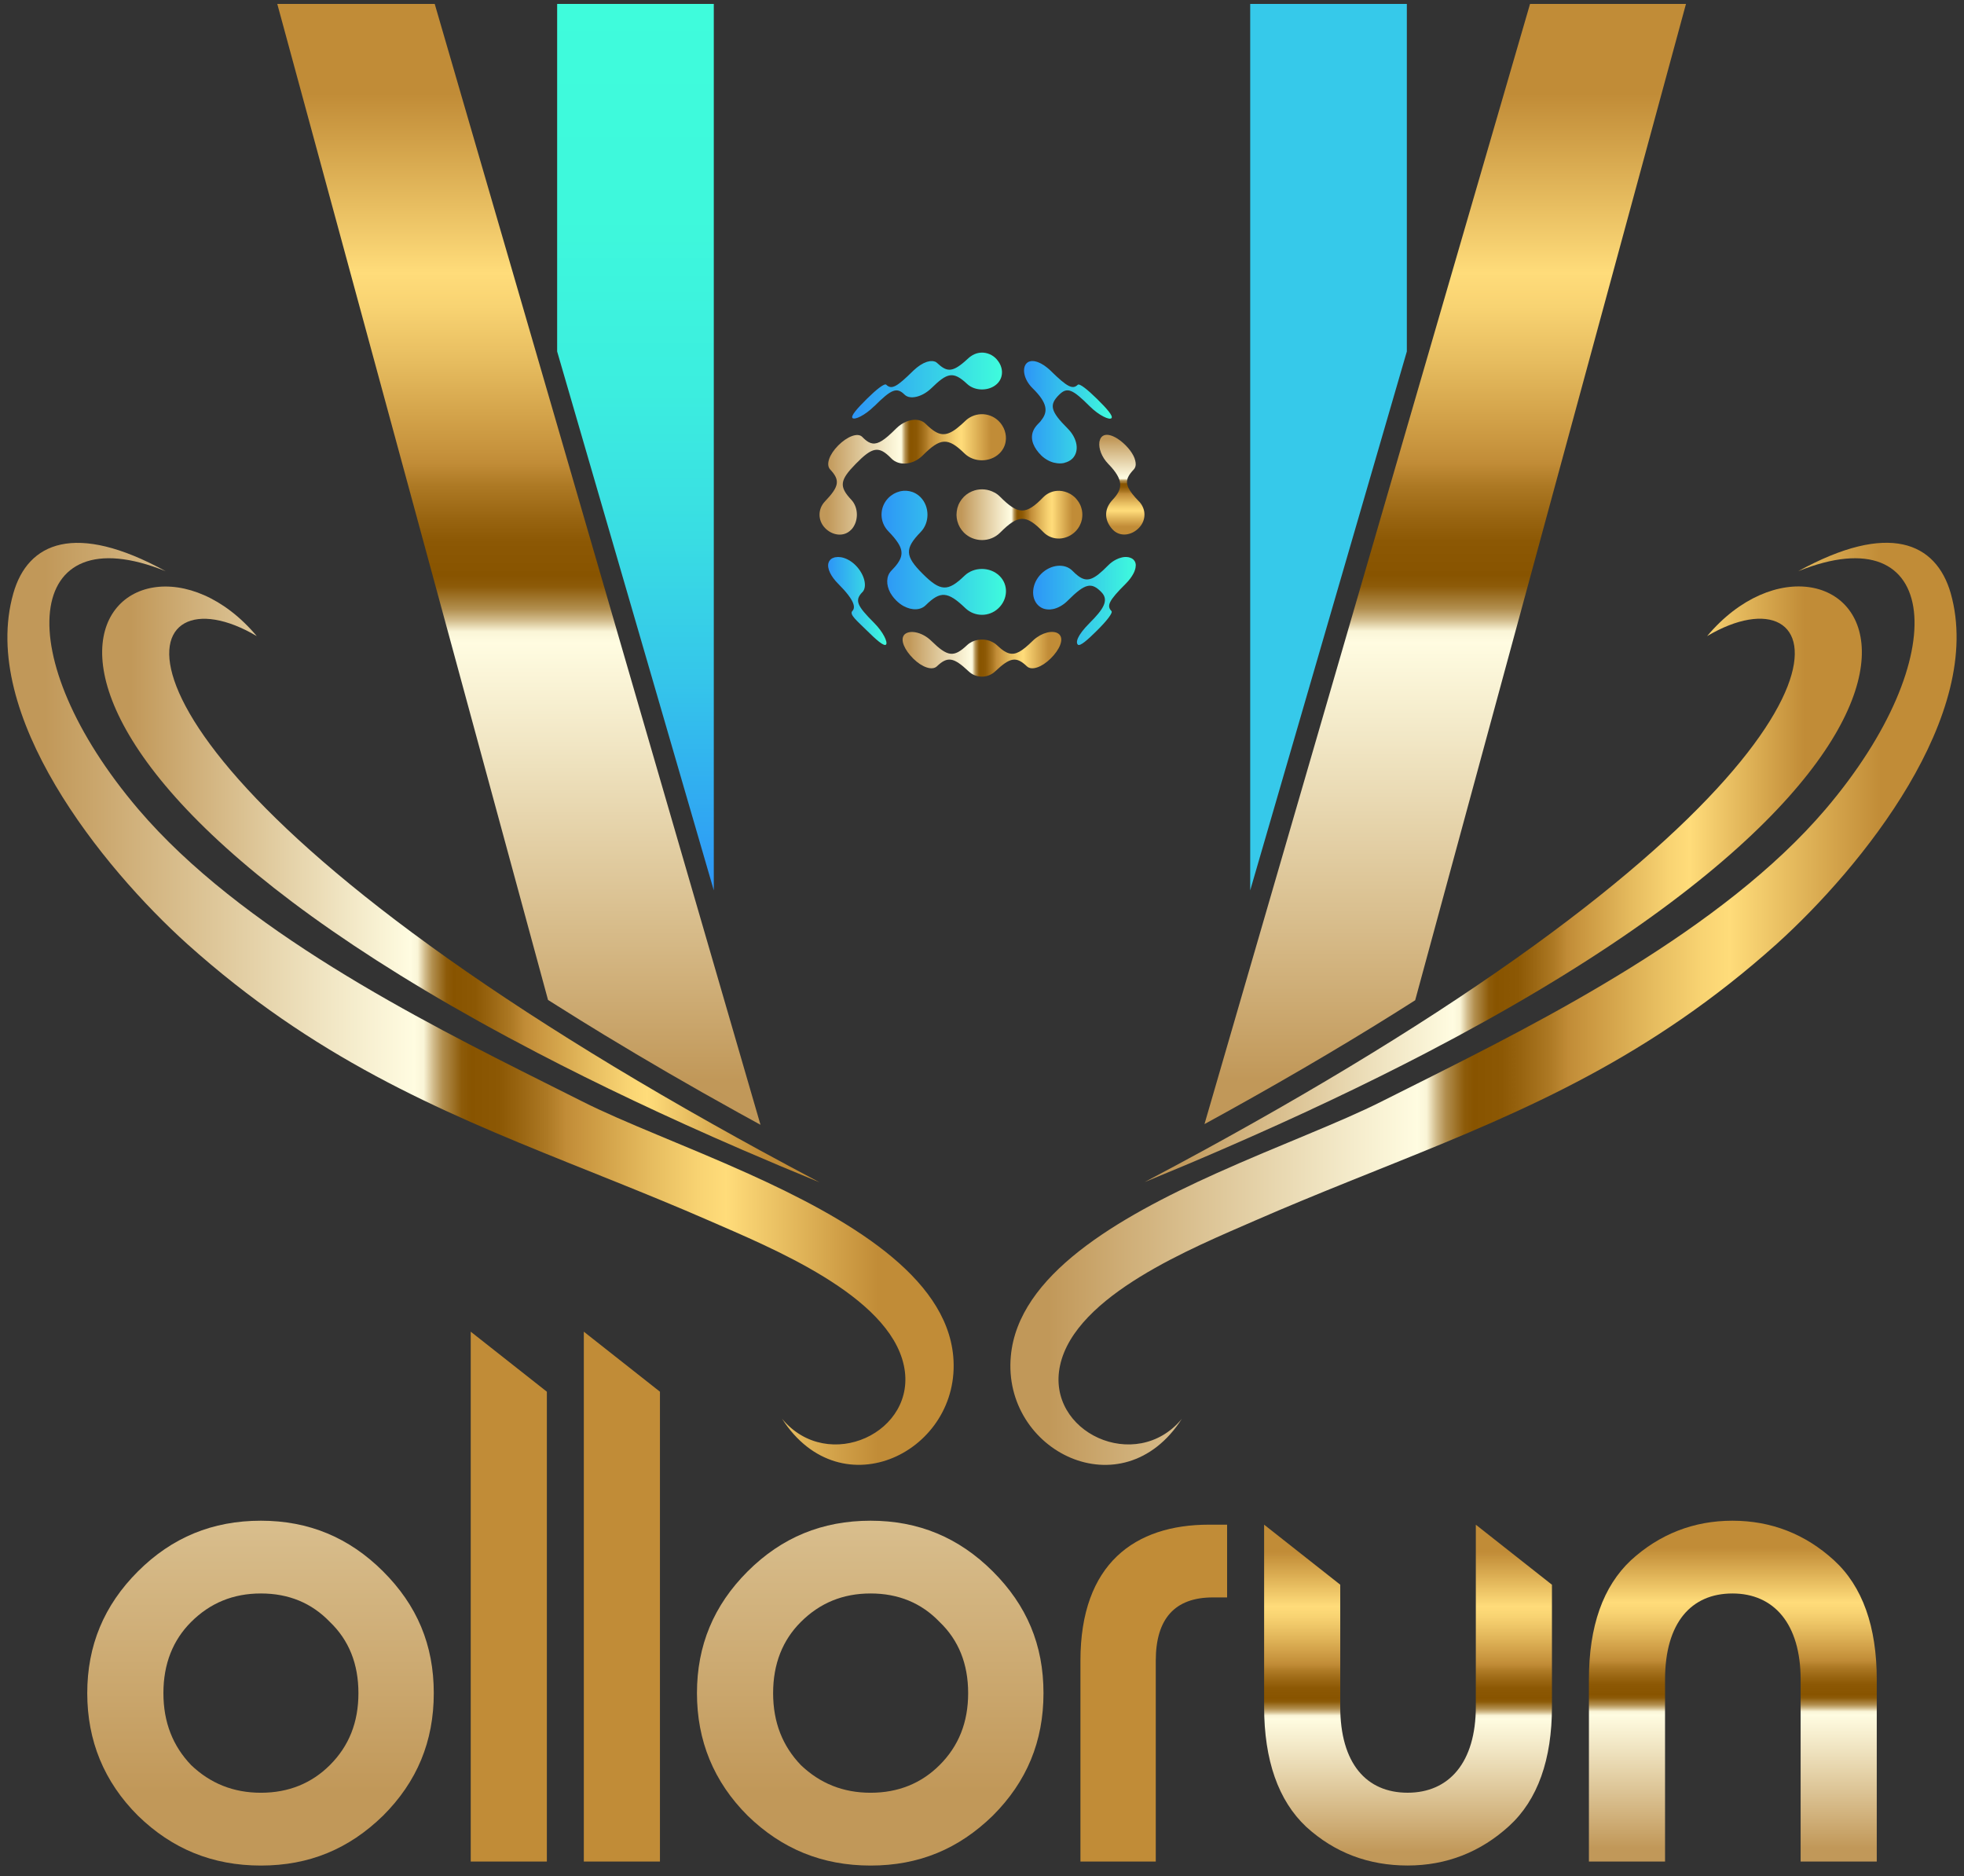 <svg width="134" height="128" viewBox="0 0 134 128" fill="none" xmlns="http://www.w3.org/2000/svg">
<rect x="0" y="0" width="134" height="128" fill="#333333" stroke="none"/>
<g clip-path="url(#clip0_1_1188)">
<path d="M125.127 106.453C123.179 104.673 120.852 103.756 118.202 103.756C115.551 103.756 113.225 104.673 111.277 106.453C109.382 108.233 108.409 110.933 108.409 114.6V127.011H113.603V114.6C113.603 110.717 115.388 108.72 118.202 108.72C121.016 108.72 122.854 110.77 122.854 114.6V127.011H128.048V114.6C128.048 110.984 127.075 108.233 125.127 106.453Z" fill="url(#paint0_linear_1_1188)"/>
<path d="M100.693 116.434C100.693 120.264 98.855 122.315 96.04 122.315C93.227 122.315 91.442 120.318 91.442 116.434V108.121L86.248 104.026V116.434C86.248 120.104 87.221 122.855 89.115 124.637C91.064 126.418 93.39 127.281 96.04 127.281C98.691 127.281 101.017 126.364 102.966 124.584C104.914 122.804 105.887 120.051 105.887 116.437V108.124L100.693 104.029V116.437V116.434Z" fill="url(#paint1_linear_1_1188)"/>
<path d="M73.716 113.307V127.011H78.856V113.307C78.856 110.447 80.153 108.99 82.75 108.99H83.723V104.026H82.48C77.449 104.026 73.716 106.67 73.716 113.307Z" fill="url(#paint2_linear_1_1188)"/>
<path d="M59.4 103.756C56.101 103.756 53.341 104.89 51.014 107.21C48.688 109.53 47.552 112.283 47.552 115.52C47.552 118.757 48.688 121.563 51.014 123.884C53.341 126.15 56.098 127.284 59.4 127.284C62.702 127.284 65.406 126.15 67.732 123.884C70.058 121.563 71.195 118.81 71.195 115.52C71.195 112.23 70.058 109.53 67.732 107.21C65.406 104.89 62.646 103.756 59.4 103.756ZM64.106 120.43C62.863 121.67 61.292 122.317 59.4 122.317C57.508 122.317 55.938 121.67 54.641 120.43C53.397 119.134 52.748 117.517 52.748 115.52C52.748 113.523 53.397 111.903 54.641 110.663C55.938 109.369 57.508 108.72 59.4 108.72C61.292 108.72 62.863 109.367 64.106 110.663C65.403 111.903 66.055 113.523 66.055 115.52C66.055 117.517 65.406 119.134 64.106 120.43Z" fill="url(#paint3_linear_1_1188)"/>
<path d="M39.833 127.011H45.027V94.954L39.833 90.859V127.011Z" fill="url(#paint4_linear_1_1188)"/>
<path d="M32.117 127.011H37.311V94.954L32.117 90.859V127.011Z" fill="url(#paint5_linear_1_1188)"/>
<path d="M17.801 103.756C14.502 103.756 11.741 104.89 9.415 107.21C7.089 109.53 5.953 112.283 5.953 115.52C5.953 118.757 7.089 121.563 9.415 123.884C11.741 126.15 14.499 127.284 17.801 127.284C21.103 127.284 23.807 126.15 26.133 123.884C28.459 121.563 29.596 118.81 29.596 115.52C29.596 112.23 28.459 109.53 26.133 107.21C23.807 104.89 21.046 103.756 17.801 103.756ZM22.507 120.43C21.263 121.67 19.693 122.317 17.801 122.317C15.909 122.317 14.338 121.67 13.041 120.43C11.798 119.134 11.149 117.517 11.149 115.52C11.149 113.523 11.798 111.903 13.041 110.663C14.338 109.369 15.909 108.72 17.801 108.72C19.693 108.72 21.263 109.367 22.507 110.663C23.804 111.903 24.455 113.523 24.455 115.52C24.455 117.517 23.807 119.134 22.507 120.43Z" fill="url(#paint6_linear_1_1188)"/>
<path d="M65.038 92.538C64.542 87.048 57.85 83.142 51.057 80.077C46.825 78.168 42.556 76.583 39.718 75.145C38.935 74.752 38.112 74.338 37.255 73.91C28.569 69.561 16.415 63.405 9.431 55.205C0.579 44.799 1.605 35.056 11.304 38.972C5.129 35.583 1.897 37.007 0.911 40.479C-1.447 48.755 6.973 59.174 12.773 64.405C21.368 72.117 29.775 75.714 38.721 79.312C39.825 79.756 40.934 80.2 42.057 80.651C44.126 81.485 46.23 82.343 48.374 83.279C52.579 85.12 60.638 88.371 61.667 93.158C62.653 97.71 56.492 100.589 53.356 96.799C57.408 103.109 65.62 99.012 65.038 92.538Z" fill="url(#paint7_linear_1_1188)"/>
<path d="M133.092 40.469C132.092 37.01 128.873 35.569 122.685 38.974C132.384 35.059 133.424 44.785 124.558 55.207C117.564 63.421 105.378 69.585 96.689 73.937C95.848 74.356 95.038 74.763 94.272 75.148C91.447 76.58 87.21 78.152 83.002 80.047C76.19 83.113 69.463 87.018 68.967 92.527C68.37 99.017 76.584 103.112 80.636 96.804C77.514 100.581 71.339 97.718 72.325 93.163C73.365 88.363 81.413 85.123 85.615 83.284C87.757 82.349 89.858 81.488 91.924 80.654C93.034 80.207 94.132 79.766 95.223 79.328C104.196 75.717 112.614 72.124 121.216 64.408C127.029 59.163 135.437 48.757 133.092 40.469Z" fill="url(#paint8_linear_1_1188)"/>
<path d="M51.887 78.505C51.373 78.224 50.861 77.943 50.357 77.663C45.495 74.971 41.191 72.41 37.391 69.983C36.898 69.668 36.41 69.355 35.933 69.045C4.955 48.883 9.34 38.557 17.519 43.401C8.589 32.768 -8.043 48.557 36.694 71.849C40.789 73.982 45.399 76.177 50.577 78.419C52.292 79.162 54.069 79.911 55.91 80.665C54.53 79.935 53.19 79.216 51.887 78.505Z" fill="url(#paint9_linear_1_1188)"/>
<path d="M116.473 43.401C124.668 38.544 129.055 48.883 98.013 69.072C97.536 69.382 97.048 69.695 96.555 70.01C92.784 72.413 88.52 74.952 83.71 77.617C83.206 77.895 82.694 78.176 82.18 78.459C80.858 79.181 79.499 79.911 78.098 80.651C79.96 79.889 81.753 79.133 83.487 78.379C88.614 76.155 93.189 73.979 97.252 71.865C142.061 48.554 125.416 32.752 116.473 43.401Z" fill="url(#paint10_linear_1_1188)"/>
<path d="M48.701 0.267H38.013V23.979L48.701 60.748V0.267Z" fill="url(#paint11_linear_1_1188)"/>
<path d="M95.986 0.267H85.299V60.748L95.986 23.979V0.267Z" fill="url(#paint12_linear_1_1188)"/>
<path d="M48.701 65.781L38.016 29.012L29.66 0.267H18.918L37.391 68.225C37.595 68.356 37.807 68.487 38.016 68.618C39.05 69.272 40.122 69.938 41.232 70.612C44.032 72.314 47.063 74.078 50.357 75.901C50.861 76.179 51.373 76.46 51.887 76.743L48.701 65.781Z" fill="url(#paint13_linear_1_1188)"/>
<path d="M104.392 0.267L95.987 29.183L85.302 65.95L82.18 76.695C82.694 76.415 83.206 76.131 83.71 75.853C88.521 73.188 92.784 70.652 96.555 68.246L115.031 0.267H104.392Z" fill="url(#paint14_linear_1_1188)"/>
<path d="M59.644 27.721C60.823 26.55 61.179 26.393 61.723 26.93C62.085 27.286 62.921 27.093 63.548 26.484C64.623 25.436 65.025 25.297 65.984 26.195C66.531 26.708 67.496 26.689 68.021 26.195C68.241 25.986 68.348 25.73 68.362 25.463C68.362 25.457 68.362 25.452 68.362 25.447C68.362 25.415 68.362 25.382 68.362 25.353C68.362 25.34 68.362 25.329 68.362 25.316C68.359 25.273 68.354 25.227 68.343 25.185C68.343 25.185 68.343 25.182 68.343 25.179C68.335 25.137 68.324 25.096 68.311 25.054C68.305 25.04 68.303 25.027 68.297 25.014C68.287 24.984 68.276 24.955 68.265 24.925C68.26 24.909 68.252 24.896 68.244 24.88C68.23 24.853 68.22 24.826 68.204 24.8C68.195 24.784 68.188 24.768 68.177 24.754C68.161 24.727 68.145 24.703 68.129 24.679C68.118 24.666 68.11 24.65 68.099 24.637C68.08 24.61 68.059 24.583 68.037 24.559C68.029 24.548 68.019 24.538 68.011 24.524C67.978 24.487 67.946 24.452 67.909 24.418C67.753 24.273 67.576 24.177 67.391 24.118C67 23.995 66.574 24.062 66.231 24.313C66.186 24.345 66.14 24.377 66.097 24.418C65.993 24.516 65.893 24.602 65.802 24.682C64.931 25.433 64.564 25.35 63.934 24.762C63.894 24.725 63.849 24.695 63.798 24.674C63.779 24.666 63.758 24.666 63.739 24.661C63.704 24.65 63.669 24.639 63.632 24.637C63.605 24.637 63.578 24.637 63.551 24.637C63.516 24.637 63.481 24.637 63.441 24.642C63.412 24.647 63.377 24.658 63.347 24.663C63.31 24.671 63.272 24.679 63.235 24.69C63.2 24.701 63.165 24.717 63.13 24.733C63.09 24.749 63.053 24.762 63.012 24.781C62.978 24.8 62.94 24.821 62.905 24.843C62.865 24.864 62.825 24.885 62.785 24.912C62.75 24.936 62.712 24.963 62.677 24.989C62.637 25.019 62.597 25.046 62.557 25.078C62.522 25.107 62.484 25.139 62.45 25.171C62.415 25.201 62.383 25.227 62.348 25.259C62.334 25.273 62.321 25.281 62.31 25.294C61.203 26.385 60.839 26.612 60.464 26.246C60.346 26.134 59.775 26.588 59.142 27.216C58.51 27.844 58.025 28.379 58.164 28.523C58.304 28.668 59.006 28.349 59.646 27.713L59.644 27.721Z" fill="url(#paint15_linear_1_1188)"/>
<path d="M58.837 40.407C59.191 40.041 58.989 39.191 58.381 38.576C58.081 38.271 57.735 38.092 57.422 38.026C57.422 38.026 57.419 38.026 57.416 38.026C57.365 38.015 57.317 38.012 57.269 38.01C57.239 38.01 57.21 38.002 57.183 38.002C57.135 38.002 57.092 38.01 57.047 38.015C57.022 38.017 56.996 38.015 56.971 38.023C56.926 38.033 56.883 38.052 56.843 38.068C56.827 38.076 56.805 38.079 56.789 38.087C56.733 38.116 56.685 38.154 56.642 38.199C56.586 38.261 56.548 38.33 56.524 38.41C56.417 38.787 56.695 39.338 57.189 39.832C57.197 39.84 57.205 39.849 57.213 39.856C58.333 40.984 58.379 41.455 58.153 41.69C57.926 41.928 58.502 42.382 59.134 43.011C59.767 43.639 60.308 44.12 60.45 43.981C60.592 43.842 60.273 43.133 59.635 42.495C58.462 41.321 58.301 40.96 58.831 40.407H58.837Z" fill="url(#paint16_linear_1_1188)"/>
<path d="M58.086 36.133C58.58 35.606 58.598 34.65 58.086 34.102C57.234 33.193 57.293 32.765 58.381 31.653C59.528 30.48 59.96 30.399 60.817 31.282C61.332 31.811 62.299 31.731 62.956 31.073C64.167 29.862 64.671 29.83 65.805 30.937C66.453 31.57 67.555 31.554 68.19 30.937C68.426 30.707 68.565 30.429 68.613 30.135C68.613 30.135 68.613 30.132 68.613 30.13C68.624 30.073 68.629 30.015 68.632 29.956C68.632 29.942 68.632 29.926 68.632 29.913C68.632 29.87 68.632 29.825 68.629 29.782C68.629 29.763 68.627 29.745 68.624 29.726C68.619 29.686 68.613 29.643 68.605 29.603C68.603 29.587 68.6 29.568 68.595 29.552C68.584 29.499 68.568 29.448 68.552 29.395C68.552 29.389 68.552 29.387 68.549 29.381C68.53 29.325 68.506 29.269 68.482 29.215C68.474 29.199 68.466 29.186 68.458 29.17C68.439 29.133 68.418 29.093 68.394 29.055C68.383 29.036 68.372 29.02 68.362 29.002C68.337 28.967 68.313 28.932 68.287 28.897C68.276 28.881 68.262 28.868 68.252 28.852C68.211 28.804 68.171 28.758 68.123 28.713C68.083 28.675 68.043 28.638 68 28.606C67.914 28.539 67.826 28.483 67.732 28.435C67.686 28.411 67.638 28.39 67.59 28.371C67.174 28.208 66.708 28.224 66.303 28.413C66.145 28.488 65.995 28.587 65.864 28.716C65.791 28.785 65.724 28.849 65.657 28.908C65.636 28.927 65.617 28.945 65.596 28.964C64.73 29.739 64.237 29.822 63.538 29.261C63.497 29.229 63.457 29.194 63.414 29.157C63.395 29.138 63.374 29.125 63.355 29.106C63.296 29.052 63.237 28.996 63.173 28.935C63.17 28.932 63.165 28.927 63.162 28.924C62.921 28.683 62.581 28.601 62.222 28.657C62.157 28.668 62.093 28.681 62.029 28.7C61.97 28.716 61.908 28.737 61.849 28.761C61.6 28.863 61.356 29.023 61.136 29.242C60.932 29.445 60.756 29.614 60.592 29.755C60.005 30.261 59.635 30.373 59.255 30.159C59.118 30.081 58.981 29.966 58.831 29.811C58.523 29.491 57.794 29.785 57.189 30.394C56.583 31.004 56.331 31.701 56.642 32.033C57.328 32.765 57.264 33.185 56.285 34.211C55.798 34.722 55.784 35.492 56.285 36.021C56.787 36.547 57.588 36.66 58.081 36.133H58.086Z" fill="url(#paint17_linear_1_1188)"/>
<path d="M71.465 43.152C71.424 43.163 71.382 43.179 71.339 43.192C71.296 43.206 71.253 43.216 71.21 43.233C71.162 43.251 71.114 43.278 71.065 43.299C71.028 43.318 70.988 43.334 70.95 43.355C70.894 43.388 70.84 43.425 70.784 43.462C70.754 43.484 70.722 43.5 70.695 43.521C70.612 43.583 70.529 43.652 70.452 43.73C69.728 44.438 69.299 44.705 68.836 44.572C68.72 44.539 68.605 44.483 68.482 44.403C68.452 44.382 68.42 44.358 68.388 44.334C68.369 44.32 68.353 44.31 68.334 44.296C68.318 44.283 68.302 44.27 68.286 44.256C68.2 44.187 68.112 44.109 68.016 44.018C67.892 43.903 67.75 43.818 67.597 43.754C67.579 43.746 67.563 43.735 67.546 43.73C67.024 43.537 66.391 43.633 65.981 44.018C65.073 44.874 64.655 44.815 63.545 43.73C63.39 43.577 63.218 43.452 63.044 43.355C62.618 43.12 62.178 43.059 61.892 43.176C61.827 43.203 61.768 43.238 61.72 43.283C61.642 43.361 61.6 43.46 61.586 43.569C61.586 43.577 61.584 43.585 61.584 43.596C61.575 43.73 61.608 43.885 61.675 44.045C61.792 44.328 62.015 44.641 62.302 44.927L62.323 44.949C62.923 45.534 63.602 45.766 63.923 45.462C64.647 44.772 65.059 44.834 66.089 45.806C66.598 46.288 67.391 46.288 67.9 45.806C68.927 44.836 69.339 44.775 70.063 45.462C70.39 45.772 71.081 45.526 71.687 44.927C72.293 44.328 72.609 43.617 72.271 43.283C72.1 43.115 71.8 43.075 71.462 43.152H71.465Z" fill="url(#paint18_linear_1_1188)"/>
<path d="M77.707 34.211C76.978 33.449 76.755 33.022 76.972 32.551C76.983 32.527 76.999 32.501 77.013 32.474C77.021 32.458 77.029 32.442 77.039 32.426C77.055 32.399 77.074 32.372 77.093 32.345C77.104 32.329 77.112 32.316 77.125 32.3C77.147 32.271 77.173 32.239 77.2 32.206C77.211 32.193 77.219 32.182 77.23 32.169C77.267 32.124 77.307 32.078 77.353 32.033C77.431 31.95 77.474 31.843 77.487 31.723C77.495 31.632 77.479 31.53 77.455 31.423C77.428 31.316 77.391 31.207 77.332 31.092C77.329 31.087 77.323 31.078 77.321 31.073C77.203 30.849 77.031 30.616 76.809 30.392C76.694 30.277 76.579 30.172 76.461 30.081C76.383 30.02 76.302 29.966 76.225 29.916C76.131 29.857 76.037 29.809 75.946 29.769C75.627 29.63 75.34 29.624 75.163 29.809C75.121 29.854 75.088 29.905 75.062 29.966C75.054 29.985 75.051 30.007 75.046 30.025C75.029 30.071 75.016 30.113 75.008 30.164C75.008 30.164 75.008 30.17 75.008 30.172C74.952 30.589 75.161 31.185 75.616 31.651C76.704 32.768 76.597 33.369 75.914 34.096C75.23 34.823 75.418 35.601 75.914 36.128C76.407 36.654 77.203 36.542 77.709 36.015C78.216 35.489 78.203 34.719 77.709 34.206L77.707 34.211Z" fill="url(#paint19_linear_1_1188)"/>
<path d="M60.788 40.511C60.804 40.538 60.817 40.562 60.834 40.589C60.834 40.592 60.839 40.597 60.842 40.6C60.89 40.672 60.943 40.744 61.002 40.813C61.048 40.867 61.096 40.92 61.147 40.971C61.219 41.043 61.294 41.107 61.37 41.166C61.38 41.174 61.388 41.182 61.399 41.19C61.412 41.201 61.428 41.209 61.442 41.22C61.471 41.241 61.501 41.263 61.53 41.281C61.536 41.284 61.544 41.289 61.549 41.292C61.587 41.316 61.627 41.34 61.664 41.361C61.664 41.361 61.667 41.361 61.67 41.361C61.804 41.434 61.943 41.487 62.077 41.522C62.085 41.522 62.09 41.524 62.098 41.527C62.157 41.54 62.219 41.551 62.278 41.559C62.345 41.567 62.409 41.572 62.474 41.57C62.476 41.57 62.479 41.57 62.482 41.57C62.744 41.562 62.983 41.471 63.165 41.289C64.162 40.306 64.663 40.34 65.867 41.495C66.494 42.096 67.491 42.104 68.126 41.495C68.764 40.886 68.825 39.899 68.187 39.285C67.55 38.667 66.451 38.656 65.802 39.285C64.666 40.386 64.162 40.359 62.953 39.151C61.742 37.94 61.712 37.435 62.814 36.301C63.441 35.657 63.43 34.567 62.814 33.931C62.656 33.767 62.474 33.653 62.281 33.578C62.275 33.578 62.27 33.578 62.265 33.572C62.206 33.551 62.149 33.535 62.088 33.522C62.072 33.519 62.058 33.514 62.042 33.511C61.978 33.498 61.911 33.489 61.846 33.484C61.841 33.484 61.836 33.484 61.833 33.484C61.772 33.481 61.71 33.484 61.648 33.487C61.632 33.487 61.616 33.487 61.6 33.492C61.533 33.5 61.469 33.508 61.404 33.524C61.402 33.524 61.396 33.524 61.394 33.527C61.332 33.543 61.273 33.562 61.211 33.586C61.195 33.591 61.179 33.599 61.163 33.604C61.102 33.631 61.04 33.661 60.978 33.693C60.978 33.693 60.973 33.695 60.97 33.698C60.914 33.73 60.858 33.77 60.804 33.81C60.791 33.821 60.775 33.832 60.761 33.842C60.705 33.888 60.651 33.933 60.6 33.987C60.563 34.027 60.525 34.067 60.493 34.11C60.094 34.617 60.04 35.299 60.324 35.852C60.397 35.991 60.488 36.12 60.6 36.237C60.675 36.315 60.745 36.387 60.809 36.459C60.831 36.483 60.847 36.505 60.868 36.526C60.911 36.574 60.954 36.622 60.992 36.668C61.013 36.694 61.032 36.718 61.053 36.745C61.085 36.785 61.118 36.823 61.144 36.863C61.163 36.889 61.182 36.913 61.198 36.94C61.222 36.975 61.249 37.012 61.27 37.044C61.705 37.726 61.541 38.197 60.812 38.94C60.453 39.309 60.45 39.902 60.745 40.447C60.756 40.466 60.769 40.485 60.78 40.506L60.788 40.511Z" fill="url(#paint20_linear_1_1188)"/>
<path d="M71.031 28.7C70.969 28.774 70.902 28.849 70.824 28.924C70.746 29.002 70.682 29.079 70.626 29.159C70.403 29.48 70.363 29.817 70.452 30.148C70.465 30.194 70.478 30.239 70.497 30.285C70.602 30.557 70.792 30.825 71.039 31.07C71.111 31.143 71.189 31.207 71.269 31.263C71.291 31.279 71.315 31.295 71.336 31.308C71.403 31.354 71.47 31.394 71.543 31.429C71.559 31.437 71.575 31.447 71.593 31.455C71.679 31.495 71.765 31.525 71.851 31.552C71.872 31.557 71.894 31.562 71.915 31.568C71.985 31.584 72.054 31.597 72.124 31.605C72.145 31.605 72.17 31.61 72.191 31.613C72.277 31.618 72.363 31.621 72.446 31.613C72.456 31.613 72.467 31.61 72.478 31.608C72.529 31.602 72.58 31.594 72.628 31.584C72.625 31.584 72.623 31.581 72.62 31.578C72.832 31.527 73.025 31.434 73.175 31.282C73.673 30.768 73.496 29.889 72.85 29.242C71.658 28.05 71.567 27.617 72.271 26.925C72.816 26.39 73.175 26.55 74.351 27.721C74.989 28.355 75.694 28.675 75.833 28.531C75.972 28.387 75.493 27.852 74.855 27.224C74.217 26.596 73.654 26.139 73.536 26.251C73.188 26.585 72.834 26.427 71.687 25.299C71.601 25.214 71.513 25.137 71.422 25.067C71.363 25.019 71.304 24.976 71.245 24.936C71.24 24.931 71.234 24.928 71.226 24.923C71.154 24.875 71.084 24.834 71.014 24.797C70.993 24.786 70.972 24.776 70.95 24.768C70.902 24.744 70.854 24.722 70.808 24.706C70.784 24.695 70.757 24.69 70.733 24.682C70.69 24.669 70.65 24.658 70.61 24.65C70.586 24.645 70.562 24.642 70.537 24.639C70.497 24.634 70.46 24.634 70.422 24.634C70.401 24.634 70.379 24.634 70.358 24.637C70.32 24.642 70.283 24.653 70.248 24.663C70.232 24.669 70.213 24.671 70.197 24.679C70.149 24.701 70.101 24.73 70.06 24.768C69.709 25.096 69.841 25.888 70.444 26.481C71.481 27.499 71.524 28.093 71.025 28.697L71.031 28.7Z" fill="url(#paint21_linear_1_1188)"/>
<path d="M67.847 33.605C67.434 33.377 66.947 33.327 66.502 33.457C66.231 33.538 65.976 33.682 65.765 33.893C65.714 33.944 65.671 33.997 65.628 34.051C65.615 34.067 65.604 34.086 65.59 34.102C65.561 34.144 65.531 34.187 65.505 34.23C65.494 34.246 65.483 34.265 65.475 34.281C65.443 34.34 65.411 34.401 65.387 34.465C65.387 34.468 65.387 34.471 65.384 34.473C65.36 34.532 65.341 34.593 65.322 34.658C65.317 34.676 65.312 34.698 65.309 34.716C65.298 34.764 65.287 34.815 65.282 34.863C65.279 34.882 65.277 34.901 65.274 34.92C65.266 34.986 65.261 35.053 65.261 35.12C65.261 35.125 65.261 35.131 65.261 35.139C65.261 35.2 65.266 35.262 65.274 35.321C65.274 35.339 65.279 35.361 65.282 35.379C65.29 35.43 65.301 35.478 65.312 35.529C65.314 35.54 65.314 35.553 65.32 35.564C65.32 35.564 65.32 35.564 65.32 35.561C65.395 35.847 65.545 36.117 65.767 36.342C66.445 37.015 67.56 37.018 68.236 36.342C69.476 35.096 70.012 35.091 71.183 36.301C71.789 36.927 72.784 36.876 73.394 36.24C73.617 36.008 73.756 35.73 73.818 35.438C73.818 35.433 73.818 35.43 73.818 35.425C73.818 35.414 73.821 35.401 73.823 35.39C73.837 35.31 73.845 35.23 73.845 35.149C73.845 35.131 73.845 35.112 73.845 35.093C73.845 35.005 73.837 34.92 73.821 34.831C73.818 34.813 73.813 34.797 73.81 34.781C73.794 34.7 73.77 34.623 73.743 34.548C73.738 34.535 73.735 34.524 73.73 34.511C73.695 34.428 73.652 34.347 73.604 34.267C73.593 34.249 73.582 34.233 73.569 34.217C73.515 34.139 73.459 34.062 73.389 33.989C73.274 33.869 73.148 33.773 73.011 33.695C72.784 33.567 72.534 33.498 72.282 33.487C71.88 33.474 71.481 33.618 71.178 33.928C70.004 35.139 69.471 35.136 68.23 33.888C68.112 33.77 67.984 33.674 67.844 33.599L67.847 33.605Z" fill="url(#paint22_linear_1_1188)"/>
<path d="M77.492 38.581C77.492 38.552 77.492 38.525 77.487 38.499C77.487 38.488 77.484 38.475 77.482 38.464C77.479 38.443 77.474 38.418 77.466 38.4C77.463 38.389 77.457 38.376 77.455 38.365C77.447 38.344 77.436 38.322 77.425 38.303C77.42 38.295 77.415 38.285 77.409 38.277C77.391 38.25 77.372 38.221 77.348 38.197C77.31 38.157 77.264 38.124 77.216 38.098C77.203 38.09 77.187 38.084 77.173 38.076C77.133 38.058 77.093 38.044 77.047 38.031C77.031 38.028 77.018 38.023 77.002 38.02C76.943 38.01 76.881 38.002 76.817 38.002C76.804 38.002 76.79 38.002 76.777 38.002C76.723 38.002 76.667 38.01 76.608 38.02C76.587 38.023 76.565 38.028 76.544 38.033C76.487 38.047 76.428 38.063 76.369 38.084C76.353 38.09 76.34 38.092 76.324 38.1C76.26 38.124 76.195 38.154 76.131 38.186C76.131 38.186 76.131 38.186 76.134 38.186C75.951 38.279 75.772 38.408 75.608 38.574C74.625 39.573 74.166 39.776 73.518 39.26C73.48 39.231 73.443 39.199 73.403 39.164C73.384 39.148 73.368 39.135 73.349 39.116C73.293 39.063 73.234 39.007 73.172 38.945C72.655 38.416 71.693 38.499 71.036 39.154C70.38 39.808 70.315 40.792 70.825 41.292C70.857 41.324 70.891 41.353 70.926 41.38C70.937 41.388 70.948 41.394 70.959 41.401C70.985 41.42 71.009 41.436 71.036 41.452C71.05 41.46 71.066 41.466 71.079 41.474C71.103 41.484 71.127 41.498 71.151 41.508C71.168 41.516 71.186 41.519 71.202 41.527C71.227 41.535 71.248 41.543 71.272 41.548C71.291 41.554 71.31 41.556 71.328 41.559C71.353 41.565 71.374 41.57 71.398 41.572C71.417 41.575 71.438 41.575 71.46 41.578C71.484 41.578 71.505 41.583 71.529 41.583C71.551 41.583 71.572 41.583 71.594 41.583C71.618 41.583 71.642 41.583 71.666 41.581C71.688 41.581 71.709 41.575 71.73 41.572C71.754 41.57 71.779 41.567 71.803 41.562C71.808 41.562 71.813 41.562 71.819 41.562C72.17 41.495 72.537 41.295 72.851 40.979C74.04 39.79 74.469 39.699 75.155 40.41C75.689 40.963 75.257 41.591 74.351 42.497C73.445 43.404 73.397 43.842 73.539 43.983C73.684 44.125 74.22 43.644 74.855 43.013C75.49 42.382 75.951 41.81 75.833 41.69C75.49 41.337 75.651 40.977 76.801 39.832C77.031 39.603 77.216 39.359 77.334 39.127C77.34 39.119 77.342 39.108 77.348 39.1C77.364 39.068 77.377 39.039 77.391 39.007C77.396 38.993 77.401 38.977 77.407 38.964C77.417 38.937 77.428 38.908 77.436 38.881C77.441 38.867 77.444 38.852 77.45 38.838C77.457 38.809 77.466 38.779 77.471 38.75C77.471 38.739 77.476 38.728 77.476 38.718C77.482 38.68 77.487 38.643 77.487 38.606C77.487 38.597 77.487 38.592 77.487 38.584L77.492 38.581Z" fill="url(#paint23_linear_1_1188)"/>
</g>
<defs>
<linearGradient id="paint0_linear_1_1188" x1="118.229" y1="127.011" x2="118.229" y2="103.756" gradientUnits="userSpaceOnUse">
<stop offset="0.04" stop-color="#C19859"/>
<stop offset="0.13" stop-color="#D0B07A"/>
<stop offset="0.34" stop-color="#F1E6C4"/>
<stop offset="0.43" stop-color="#FFFCE1"/>
<stop offset="0.44" stop-color="#FAF5D7"/>
<stop offset="0.45" stop-color="#D2BC8C"/>
<stop offset="0.46" stop-color="#B28F4F"/>
<stop offset="0.48" stop-color="#8D5B09"/>
<stop offset="0.49" stop-color="#885400"/>
<stop offset="0.52" stop-color="#8C5804"/>
<stop offset="0.54" stop-color="#986410"/>
<stop offset="0.57" stop-color="#AD7924"/>
<stop offset="0.59" stop-color="#C18C37"/>
<stop offset="0.61" stop-color="#CA9740"/>
<stop offset="0.68" stop-color="#E6BC5F"/>
<stop offset="0.73" stop-color="#F8D372"/>
<stop offset="0.76" stop-color="#FFDC7A"/>
<stop offset="0.88" stop-color="#D09F47"/>
<stop offset="0.92" stop-color="#C18C37"/>
</linearGradient>
<linearGradient id="paint1_linear_1_1188" x1="96.067" y1="127.281" x2="96.067" y2="104.026" gradientUnits="userSpaceOnUse">
<stop offset="0.04" stop-color="#C19859"/>
<stop offset="0.13" stop-color="#D0B07A"/>
<stop offset="0.34" stop-color="#F1E6C4"/>
<stop offset="0.43" stop-color="#FFFCE1"/>
<stop offset="0.44" stop-color="#FAF5D7"/>
<stop offset="0.45" stop-color="#D2BC8C"/>
<stop offset="0.46" stop-color="#B28F4F"/>
<stop offset="0.48" stop-color="#8D5B09"/>
<stop offset="0.49" stop-color="#885400"/>
<stop offset="0.52" stop-color="#8C5804"/>
<stop offset="0.54" stop-color="#986410"/>
<stop offset="0.57" stop-color="#AD7924"/>
<stop offset="0.59" stop-color="#C18C37"/>
<stop offset="0.61" stop-color="#CA9740"/>
<stop offset="0.68" stop-color="#E6BC5F"/>
<stop offset="0.73" stop-color="#F8D372"/>
<stop offset="0.76" stop-color="#FFDC7A"/>
<stop offset="0.88" stop-color="#D09F47"/>
<stop offset="0.92" stop-color="#C18C37"/>
</linearGradient>
<linearGradient id="paint2_linear_1_1188" x1="78.72" y1="-7.08883e-05" x2="78.72" y2="104.026" gradientUnits="userSpaceOnUse">
<stop offset="0.04" stop-color="#C19859"/>
<stop offset="0.13" stop-color="#D0B07A"/>
<stop offset="0.34" stop-color="#F1E6C4"/>
<stop offset="0.43" stop-color="#FFFCE1"/>
<stop offset="0.44" stop-color="#FAF5D7"/>
<stop offset="0.45" stop-color="#D2BC8C"/>
<stop offset="0.46" stop-color="#B28F4F"/>
<stop offset="0.48" stop-color="#8D5B09"/>
<stop offset="0.49" stop-color="#885400"/>
<stop offset="0.52" stop-color="#8C5804"/>
<stop offset="0.54" stop-color="#986410"/>
<stop offset="0.57" stop-color="#AD7924"/>
<stop offset="0.59" stop-color="#C18C37"/>
<stop offset="0.61" stop-color="#CA9740"/>
<stop offset="0.68" stop-color="#E6BC5F"/>
<stop offset="0.73" stop-color="#F8D372"/>
<stop offset="0.76" stop-color="#FFDC7A"/>
<stop offset="0.88" stop-color="#D09F47"/>
<stop offset="0.92" stop-color="#C18C37"/>
</linearGradient>
<linearGradient id="paint3_linear_1_1188" x1="59.373" y1="127.281" x2="59.373" y2="-2.31647e-05" gradientUnits="userSpaceOnUse">
<stop offset="0.04" stop-color="#C19859"/>
<stop offset="0.13" stop-color="#D0B07A"/>
<stop offset="0.34" stop-color="#F1E6C4"/>
<stop offset="0.43" stop-color="#FFFCE1"/>
<stop offset="0.44" stop-color="#FAF5D7"/>
<stop offset="0.45" stop-color="#D2BC8C"/>
<stop offset="0.46" stop-color="#B28F4F"/>
<stop offset="0.48" stop-color="#8D5B09"/>
<stop offset="0.49" stop-color="#885400"/>
<stop offset="0.52" stop-color="#8C5804"/>
<stop offset="0.54" stop-color="#986410"/>
<stop offset="0.57" stop-color="#AD7924"/>
<stop offset="0.59" stop-color="#C18C37"/>
<stop offset="0.61" stop-color="#CA9740"/>
<stop offset="0.68" stop-color="#E6BC5F"/>
<stop offset="0.73" stop-color="#F8D372"/>
<stop offset="0.76" stop-color="#FFDC7A"/>
<stop offset="0.88" stop-color="#D09F47"/>
<stop offset="0.92" stop-color="#C18C37"/>
</linearGradient>
<linearGradient id="paint4_linear_1_1188" x1="42.43" y1="-3.35193e-05" x2="42.43" y2="90.859" gradientUnits="userSpaceOnUse">
<stop offset="0.04" stop-color="#C19859"/>
<stop offset="0.13" stop-color="#D0B07A"/>
<stop offset="0.34" stop-color="#F1E6C4"/>
<stop offset="0.43" stop-color="#FFFCE1"/>
<stop offset="0.44" stop-color="#FAF5D7"/>
<stop offset="0.45" stop-color="#D2BC8C"/>
<stop offset="0.46" stop-color="#B28F4F"/>
<stop offset="0.48" stop-color="#8D5B09"/>
<stop offset="0.49" stop-color="#885400"/>
<stop offset="0.52" stop-color="#8C5804"/>
<stop offset="0.54" stop-color="#986410"/>
<stop offset="0.57" stop-color="#AD7924"/>
<stop offset="0.59" stop-color="#C18C37"/>
<stop offset="0.61" stop-color="#CA9740"/>
<stop offset="0.68" stop-color="#E6BC5F"/>
<stop offset="0.73" stop-color="#F8D372"/>
<stop offset="0.76" stop-color="#FFDC7A"/>
<stop offset="0.88" stop-color="#D09F47"/>
<stop offset="0.92" stop-color="#C18C37"/>
</linearGradient>
<linearGradient id="paint5_linear_1_1188" x1="34.714" y1="-3.35193e-05" x2="34.714" y2="90.859" gradientUnits="userSpaceOnUse">
<stop offset="0.04" stop-color="#C19859"/>
<stop offset="0.13" stop-color="#D0B07A"/>
<stop offset="0.34" stop-color="#F1E6C4"/>
<stop offset="0.43" stop-color="#FFFCE1"/>
<stop offset="0.44" stop-color="#FAF5D7"/>
<stop offset="0.45" stop-color="#D2BC8C"/>
<stop offset="0.46" stop-color="#B28F4F"/>
<stop offset="0.48" stop-color="#8D5B09"/>
<stop offset="0.49" stop-color="#885400"/>
<stop offset="0.52" stop-color="#8C5804"/>
<stop offset="0.54" stop-color="#986410"/>
<stop offset="0.57" stop-color="#AD7924"/>
<stop offset="0.59" stop-color="#C18C37"/>
<stop offset="0.61" stop-color="#CA9740"/>
<stop offset="0.68" stop-color="#E6BC5F"/>
<stop offset="0.73" stop-color="#F8D372"/>
<stop offset="0.76" stop-color="#FFDC7A"/>
<stop offset="0.88" stop-color="#D09F47"/>
<stop offset="0.92" stop-color="#C18C37"/>
</linearGradient>
<linearGradient id="paint6_linear_1_1188" x1="17.774" y1="127.281" x2="17.774" y2="-2.31647e-05" gradientUnits="userSpaceOnUse">
<stop offset="0.04" stop-color="#C19859"/>
<stop offset="0.13" stop-color="#D0B07A"/>
<stop offset="0.34" stop-color="#F1E6C4"/>
<stop offset="0.43" stop-color="#FFFCE1"/>
<stop offset="0.44" stop-color="#FAF5D7"/>
<stop offset="0.45" stop-color="#D2BC8C"/>
<stop offset="0.46" stop-color="#B28F4F"/>
<stop offset="0.48" stop-color="#8D5B09"/>
<stop offset="0.49" stop-color="#885400"/>
<stop offset="0.52" stop-color="#8C5804"/>
<stop offset="0.54" stop-color="#986410"/>
<stop offset="0.57" stop-color="#AD7924"/>
<stop offset="0.59" stop-color="#C18C37"/>
<stop offset="0.61" stop-color="#CA9740"/>
<stop offset="0.68" stop-color="#E6BC5F"/>
<stop offset="0.73" stop-color="#F8D372"/>
<stop offset="0.76" stop-color="#FFDC7A"/>
<stop offset="0.88" stop-color="#D09F47"/>
<stop offset="0.92" stop-color="#C18C37"/>
</linearGradient>
<linearGradient id="paint7_linear_1_1188" x1="0.504" y1="68.492" x2="65.068" y2="68.492" gradientUnits="userSpaceOnUse">
<stop offset="0.04" stop-color="#C19859"/>
<stop offset="0.13" stop-color="#D0B07A"/>
<stop offset="0.34" stop-color="#F1E6C4"/>
<stop offset="0.43" stop-color="#FFFCE1"/>
<stop offset="0.44" stop-color="#FAF5D7"/>
<stop offset="0.45" stop-color="#D2BC8C"/>
<stop offset="0.46" stop-color="#B28F4F"/>
<stop offset="0.48" stop-color="#8D5B09"/>
<stop offset="0.49" stop-color="#885400"/>
<stop offset="0.52" stop-color="#8C5804"/>
<stop offset="0.54" stop-color="#986410"/>
<stop offset="0.57" stop-color="#AD7924"/>
<stop offset="0.59" stop-color="#C18C37"/>
<stop offset="0.61" stop-color="#CA9740"/>
<stop offset="0.68" stop-color="#E6BC5F"/>
<stop offset="0.73" stop-color="#F8D372"/>
<stop offset="0.76" stop-color="#FFDC7A"/>
<stop offset="0.88" stop-color="#D09F47"/>
<stop offset="0.92" stop-color="#C18C37"/>
</linearGradient>
<linearGradient id="paint8_linear_1_1188" x1="68.935" y1="68.489" x2="133.496" y2="68.489" gradientUnits="userSpaceOnUse">
<stop offset="0.04" stop-color="#C19859"/>
<stop offset="0.13" stop-color="#D0B07A"/>
<stop offset="0.34" stop-color="#F1E6C4"/>
<stop offset="0.43" stop-color="#FFFCE1"/>
<stop offset="0.44" stop-color="#FAF5D7"/>
<stop offset="0.45" stop-color="#D2BC8C"/>
<stop offset="0.46" stop-color="#B28F4F"/>
<stop offset="0.48" stop-color="#8D5B09"/>
<stop offset="0.49" stop-color="#885400"/>
<stop offset="0.52" stop-color="#8C5804"/>
<stop offset="0.54" stop-color="#986410"/>
<stop offset="0.57" stop-color="#AD7924"/>
<stop offset="0.59" stop-color="#C18C37"/>
<stop offset="0.61" stop-color="#CA9740"/>
<stop offset="0.68" stop-color="#E6BC5F"/>
<stop offset="0.73" stop-color="#F8D372"/>
<stop offset="0.76" stop-color="#FFDC7A"/>
<stop offset="0.88" stop-color="#D09F47"/>
<stop offset="0.92" stop-color="#C18C37"/>
</linearGradient>
<linearGradient id="paint9_linear_1_1188" x1="6.97" y1="60.342" x2="55.907" y2="60.342" gradientUnits="userSpaceOnUse">
<stop offset="0.04" stop-color="#C19859"/>
<stop offset="0.13" stop-color="#D0B07A"/>
<stop offset="0.34" stop-color="#F1E6C4"/>
<stop offset="0.43" stop-color="#FFFCE1"/>
<stop offset="0.44" stop-color="#FAF5D7"/>
<stop offset="0.45" stop-color="#D2BC8C"/>
<stop offset="0.46" stop-color="#B28F4F"/>
<stop offset="0.48" stop-color="#8D5B09"/>
<stop offset="0.49" stop-color="#885400"/>
<stop offset="0.52" stop-color="#8C5804"/>
<stop offset="0.54" stop-color="#986410"/>
<stop offset="0.57" stop-color="#AD7924"/>
<stop offset="0.59" stop-color="#C18C37"/>
<stop offset="0.61" stop-color="#CA9740"/>
<stop offset="0.68" stop-color="#E6BC5F"/>
<stop offset="0.73" stop-color="#F8D372"/>
<stop offset="0.76" stop-color="#FFDC7A"/>
<stop offset="0.88" stop-color="#D09F47"/>
<stop offset="0.92" stop-color="#C18C37"/>
</linearGradient>
<linearGradient id="paint10_linear_1_1188" x1="78.095" y1="60.331" x2="127.032" y2="60.331" gradientUnits="userSpaceOnUse">
<stop offset="0.04" stop-color="#C19859"/>
<stop offset="0.13" stop-color="#D0B07A"/>
<stop offset="0.34" stop-color="#F1E6C4"/>
<stop offset="0.43" stop-color="#FFFCE1"/>
<stop offset="0.44" stop-color="#FAF5D7"/>
<stop offset="0.45" stop-color="#D2BC8C"/>
<stop offset="0.46" stop-color="#B28F4F"/>
<stop offset="0.48" stop-color="#8D5B09"/>
<stop offset="0.49" stop-color="#885400"/>
<stop offset="0.52" stop-color="#8C5804"/>
<stop offset="0.54" stop-color="#986410"/>
<stop offset="0.57" stop-color="#AD7924"/>
<stop offset="0.59" stop-color="#C18C37"/>
<stop offset="0.61" stop-color="#CA9740"/>
<stop offset="0.68" stop-color="#E6BC5F"/>
<stop offset="0.73" stop-color="#F8D372"/>
<stop offset="0.76" stop-color="#FFDC7A"/>
<stop offset="0.88" stop-color="#D09F47"/>
<stop offset="0.92" stop-color="#C18C37"/>
</linearGradient>
<linearGradient id="paint11_linear_1_1188" x1="43.357" y1="60.748" x2="43.357" y2="0.267" gradientUnits="userSpaceOnUse">
<stop stop-color="#2D95F7"/>
<stop offset="0.08" stop-color="#30A7F2"/>
<stop offset="0.24" stop-color="#35C6EA"/>
<stop offset="0.4" stop-color="#39DDE3"/>
<stop offset="0.57" stop-color="#3CEEDF"/>
<stop offset="0.76" stop-color="#3EF8DC"/>
<stop offset="1" stop-color="#3FFCDC"/>
</linearGradient>
<linearGradient id="paint12_linear_1_1188" x1="90.642" y1="-2.2961e-05" x2="90.642" y2="-2.2961e-05" gradientUnits="userSpaceOnUse">
<stop stop-color="#2D95F7"/>
<stop offset="0.08" stop-color="#30A7F2"/>
<stop offset="0.24" stop-color="#35C6EA"/>
<stop offset="0.4" stop-color="#39DDE3"/>
<stop offset="0.57" stop-color="#3CEEDF"/>
<stop offset="0.76" stop-color="#3EF8DC"/>
<stop offset="1" stop-color="#3FFCDC"/>
</linearGradient>
<linearGradient id="paint13_linear_1_1188" x1="35.403" y1="76.743" x2="35.403" y2="0.267" gradientUnits="userSpaceOnUse">
<stop offset="0.04" stop-color="#C19859"/>
<stop offset="0.13" stop-color="#D0B07A"/>
<stop offset="0.34" stop-color="#F1E6C4"/>
<stop offset="0.43" stop-color="#FFFCE1"/>
<stop offset="0.44" stop-color="#FAF5D7"/>
<stop offset="0.45" stop-color="#D2BC8C"/>
<stop offset="0.46" stop-color="#B28F4F"/>
<stop offset="0.48" stop-color="#8D5B09"/>
<stop offset="0.49" stop-color="#885400"/>
<stop offset="0.52" stop-color="#8C5804"/>
<stop offset="0.54" stop-color="#986410"/>
<stop offset="0.57" stop-color="#AD7924"/>
<stop offset="0.59" stop-color="#C18C37"/>
<stop offset="0.61" stop-color="#CA9740"/>
<stop offset="0.68" stop-color="#E6BC5F"/>
<stop offset="0.73" stop-color="#F8D372"/>
<stop offset="0.76" stop-color="#FFDC7A"/>
<stop offset="0.88" stop-color="#D09F47"/>
<stop offset="0.92" stop-color="#C18C37"/>
</linearGradient>
<linearGradient id="paint14_linear_1_1188" x1="98.605" y1="76.698" x2="98.605" y2="0.267" gradientUnits="userSpaceOnUse">
<stop offset="0.04" stop-color="#C19859"/>
<stop offset="0.13" stop-color="#D0B07A"/>
<stop offset="0.34" stop-color="#F1E6C4"/>
<stop offset="0.43" stop-color="#FFFCE1"/>
<stop offset="0.44" stop-color="#FAF5D7"/>
<stop offset="0.45" stop-color="#D2BC8C"/>
<stop offset="0.46" stop-color="#B28F4F"/>
<stop offset="0.48" stop-color="#8D5B09"/>
<stop offset="0.49" stop-color="#885400"/>
<stop offset="0.52" stop-color="#8C5804"/>
<stop offset="0.54" stop-color="#986410"/>
<stop offset="0.57" stop-color="#AD7924"/>
<stop offset="0.59" stop-color="#C18C37"/>
<stop offset="0.61" stop-color="#CA9740"/>
<stop offset="0.68" stop-color="#E6BC5F"/>
<stop offset="0.73" stop-color="#F8D372"/>
<stop offset="0.76" stop-color="#FFDC7A"/>
<stop offset="0.88" stop-color="#D09F47"/>
<stop offset="0.92" stop-color="#C18C37"/>
</linearGradient>
<linearGradient id="paint15_linear_1_1188" x1="58.138" y1="26.313" x2="68.359" y2="26.313" gradientUnits="userSpaceOnUse">
<stop stop-color="#2D95F7"/>
<stop offset="1" stop-color="#3FFCDC"/>
</linearGradient>
<linearGradient id="paint16_linear_1_1188" x1="56.505" y1="41.001" x2="60.488" y2="41.001" gradientUnits="userSpaceOnUse">
<stop stop-color="#2D95F7"/>
<stop offset="1" stop-color="#3FFCDC"/>
</linearGradient>
<linearGradient id="paint17_linear_1_1188" x1="55.921" y1="32.37" x2="68.638" y2="32.37" gradientUnits="userSpaceOnUse">
<stop offset="0.04" stop-color="#C19859"/>
<stop offset="0.13" stop-color="#D0B07A"/>
<stop offset="0.34" stop-color="#F1E6C4"/>
<stop offset="0.43" stop-color="#FFFCE1"/>
<stop offset="0.44" stop-color="#FAF5D7"/>
<stop offset="0.45" stop-color="#D2BC8C"/>
<stop offset="0.46" stop-color="#B28F4F"/>
<stop offset="0.48" stop-color="#8D5B09"/>
<stop offset="0.49" stop-color="#885400"/>
<stop offset="0.52" stop-color="#8C5804"/>
<stop offset="0.54" stop-color="#986410"/>
<stop offset="0.57" stop-color="#AD7924"/>
<stop offset="0.59" stop-color="#C18C37"/>
<stop offset="0.61" stop-color="#CA9740"/>
<stop offset="0.68" stop-color="#E6BC5F"/>
<stop offset="0.73" stop-color="#F8D372"/>
<stop offset="0.76" stop-color="#FFDC7A"/>
<stop offset="0.88" stop-color="#D09F47"/>
<stop offset="0.92" stop-color="#C18C37"/>
</linearGradient>
<linearGradient id="paint18_linear_1_1188" x1="61.584" y1="44.641" x2="72.413" y2="44.641" gradientUnits="userSpaceOnUse">
<stop offset="0.04" stop-color="#C19859"/>
<stop offset="0.13" stop-color="#D0B07A"/>
<stop offset="0.34" stop-color="#F1E6C4"/>
<stop offset="0.43" stop-color="#FFFCE1"/>
<stop offset="0.44" stop-color="#FAF5D7"/>
<stop offset="0.45" stop-color="#D2BC8C"/>
<stop offset="0.46" stop-color="#B28F4F"/>
<stop offset="0.48" stop-color="#8D5B09"/>
<stop offset="0.49" stop-color="#885400"/>
<stop offset="0.52" stop-color="#8C5804"/>
<stop offset="0.54" stop-color="#986410"/>
<stop offset="0.57" stop-color="#AD7924"/>
<stop offset="0.59" stop-color="#C18C37"/>
<stop offset="0.61" stop-color="#CA9740"/>
<stop offset="0.68" stop-color="#E6BC5F"/>
<stop offset="0.73" stop-color="#F8D372"/>
<stop offset="0.76" stop-color="#FFDC7A"/>
<stop offset="0.88" stop-color="#D09F47"/>
<stop offset="0.92" stop-color="#C18C37"/>
</linearGradient>
<linearGradient id="paint19_linear_1_1188" x1="76.538" y1="36.478" x2="76.538" y2="29.672" gradientUnits="userSpaceOnUse">
<stop offset="0.08" stop-color="#C18C37"/>
<stop offset="0.12" stop-color="#D09F47"/>
<stop offset="0.24" stop-color="#FFDC7A"/>
<stop offset="0.27" stop-color="#F8D372"/>
<stop offset="0.32" stop-color="#E6BC5F"/>
<stop offset="0.39" stop-color="#CA9740"/>
<stop offset="0.41" stop-color="#C18C37"/>
<stop offset="0.43" stop-color="#AD7924"/>
<stop offset="0.46" stop-color="#986410"/>
<stop offset="0.48" stop-color="#8C5804"/>
<stop offset="0.51" stop-color="#885400"/>
<stop offset="0.52" stop-color="#9B6F24"/>
<stop offset="0.54" stop-color="#B28F4F"/>
<stop offset="0.55" stop-color="#D2BC8C"/>
<stop offset="0.56" stop-color="#FAF5D7"/>
<stop offset="0.57" stop-color="#FFFCE1"/>
<stop offset="0.66" stop-color="#F1E6C4"/>
<stop offset="0.87" stop-color="#D0B07A"/>
<stop offset="0.96" stop-color="#C19859"/>
</linearGradient>
<linearGradient id="paint20_linear_1_1188" x1="60.153" y1="37.718" x2="68.64" y2="37.718" gradientUnits="userSpaceOnUse">
<stop stop-color="#2D95F7"/>
<stop offset="1" stop-color="#3FFCDC"/>
</linearGradient>
<linearGradient id="paint21_linear_1_1188" x1="69.873" y1="28.128" x2="75.86" y2="28.128" gradientUnits="userSpaceOnUse">
<stop stop-color="#2D95F7"/>
<stop offset="1" stop-color="#3FFCDC"/>
</linearGradient>
<linearGradient id="paint22_linear_1_1188" x1="65.255" y1="35.117" x2="73.847" y2="35.117" gradientUnits="userSpaceOnUse">
<stop offset="0.04" stop-color="#C19859"/>
<stop offset="0.13" stop-color="#D0B07A"/>
<stop offset="0.34" stop-color="#F1E6C4"/>
<stop offset="0.43" stop-color="#FFFCE1"/>
<stop offset="0.44" stop-color="#FAF5D7"/>
<stop offset="0.45" stop-color="#D2BC8C"/>
<stop offset="0.46" stop-color="#B28F4F"/>
<stop offset="0.48" stop-color="#8D5B09"/>
<stop offset="0.49" stop-color="#885400"/>
<stop offset="0.52" stop-color="#8C5804"/>
<stop offset="0.54" stop-color="#986410"/>
<stop offset="0.57" stop-color="#AD7924"/>
<stop offset="0.59" stop-color="#C18C37"/>
<stop offset="0.61" stop-color="#CA9740"/>
<stop offset="0.68" stop-color="#E6BC5F"/>
<stop offset="0.73" stop-color="#F8D372"/>
<stop offset="0.76" stop-color="#FFDC7A"/>
<stop offset="0.88" stop-color="#D09F47"/>
<stop offset="0.92" stop-color="#C18C37"/>
</linearGradient>
<linearGradient id="paint23_linear_1_1188" x1="70.492" y1="41.001" x2="77.492" y2="41.001" gradientUnits="userSpaceOnUse">
<stop stop-color="#2D95F7"/>
<stop offset="1" stop-color="#3FFCDC"/>
</linearGradient>
<clipPath id="clip0_1_1188">
<rect width="134" height="128" fill="white"/>
</clipPath>
</defs>
</svg>
